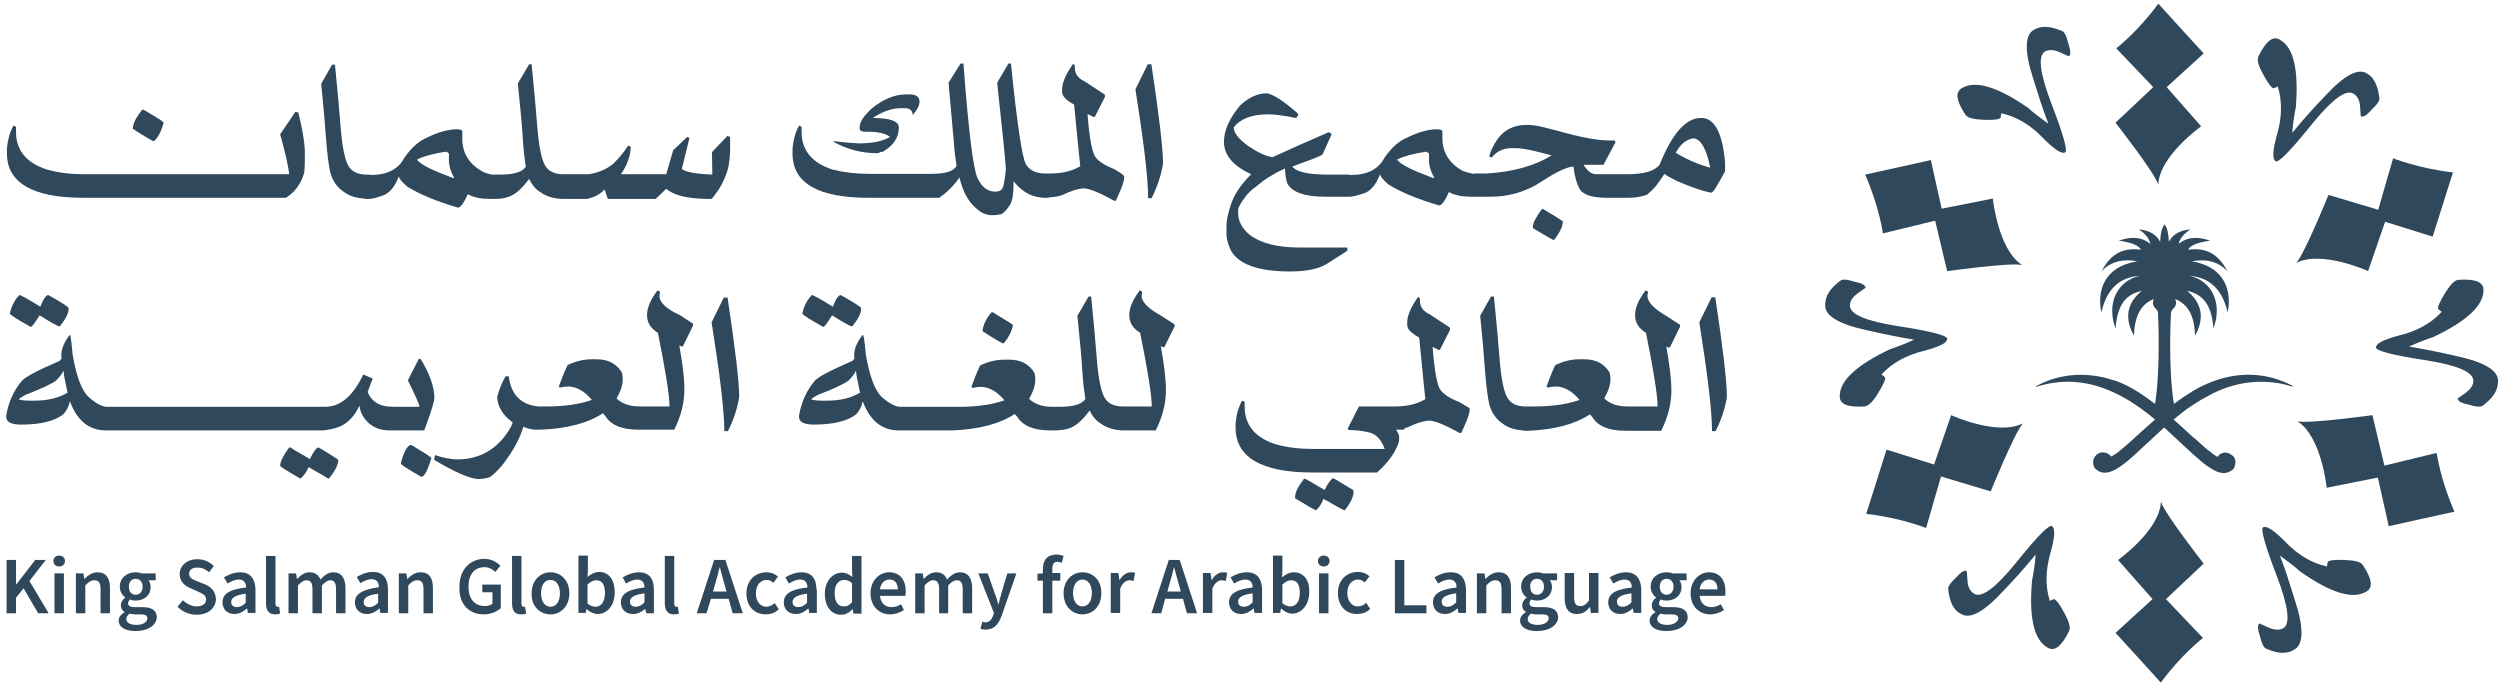 <svg width="153" height="42" viewBox="0 0 153 42" fill="none" xmlns="http://www.w3.org/2000/svg">
<g clip-path="url(#clip0_0_309)">
<path d="M2.157 34.269L1.002 35.756H0.98V34.269H0.402V37.533H0.98V36.578L1.446 36.001L2.334 37.533H2.978L1.801 35.557L2.801 34.269H2.157Z" fill="#30485B"/>
<path d="M3.911 35.09H3.334V37.533H3.911V35.09Z" fill="#30485B"/>
<path d="M3.622 34.002C3.422 34.002 3.267 34.136 3.267 34.335C3.267 34.535 3.422 34.669 3.622 34.669C3.822 34.669 3.978 34.535 3.978 34.335C3.978 34.136 3.822 34.002 3.622 34.002Z" fill="#30485B"/>
<path d="M5.976 35.024C5.643 35.024 5.399 35.201 5.177 35.423H5.155L5.11 35.09H4.644V37.533H5.221V35.823C5.421 35.623 5.554 35.512 5.776 35.512C6.043 35.512 6.154 35.668 6.154 36.067V37.533H6.731V36.001C6.731 35.379 6.487 35.024 5.976 35.024Z" fill="#30485B"/>
<path d="M8.685 37.155H8.241C7.953 37.155 7.842 37.067 7.842 36.933C7.842 36.822 7.886 36.756 7.953 36.689C8.064 36.733 8.175 36.756 8.286 36.756C8.796 36.756 9.218 36.467 9.218 35.912C9.218 35.734 9.152 35.601 9.085 35.512H9.529V35.09H8.663C8.574 35.046 8.441 35.024 8.308 35.024C7.797 35.024 7.331 35.334 7.331 35.912C7.331 36.2 7.486 36.445 7.664 36.556V36.578C7.531 36.667 7.397 36.844 7.397 37.044C7.397 37.244 7.486 37.377 7.62 37.444V37.466C7.397 37.6 7.264 37.777 7.264 37.977C7.264 38.399 7.708 38.621 8.286 38.621C9.085 38.621 9.596 38.244 9.596 37.755C9.574 37.333 9.263 37.155 8.685 37.155ZM8.308 35.423C8.552 35.423 8.73 35.601 8.73 35.912C8.73 36.223 8.53 36.4 8.308 36.4C8.064 36.4 7.886 36.223 7.886 35.912C7.886 35.601 8.064 35.423 8.308 35.423ZM8.352 38.244C7.975 38.244 7.731 38.11 7.731 37.888C7.731 37.777 7.797 37.666 7.93 37.555C8.019 37.577 8.13 37.6 8.264 37.6H8.597C8.885 37.6 9.019 37.666 9.019 37.844C9.019 38.066 8.752 38.244 8.352 38.244Z" fill="#30485B"/>
<path d="M12.527 35.756L12.083 35.579C11.817 35.468 11.572 35.379 11.572 35.112C11.572 34.868 11.772 34.735 12.083 34.735C12.372 34.735 12.594 34.846 12.794 35.024L13.083 34.646C12.838 34.38 12.461 34.224 12.083 34.224C11.439 34.224 10.995 34.624 10.995 35.135C10.995 35.601 11.328 35.867 11.661 36.001L12.105 36.2C12.394 36.334 12.616 36.423 12.616 36.689C12.616 36.933 12.416 37.111 12.039 37.111C11.728 37.111 11.417 36.956 11.195 36.733L10.862 37.133C11.173 37.444 11.595 37.622 12.039 37.622C12.772 37.622 13.216 37.178 13.216 36.645C13.171 36.156 12.905 35.912 12.527 35.756Z" fill="#30485B"/>
<path d="M14.704 35.024C14.304 35.024 13.971 35.179 13.704 35.334L13.926 35.712C14.148 35.579 14.37 35.468 14.615 35.468C14.948 35.468 15.059 35.69 15.059 35.956C14.06 36.067 13.616 36.334 13.616 36.867C13.616 37.289 13.904 37.577 14.348 37.577C14.637 37.577 14.881 37.444 15.103 37.244H15.126L15.17 37.511H15.636V36.067C15.614 35.401 15.303 35.024 14.704 35.024ZM15.037 36.889C14.859 37.067 14.704 37.155 14.504 37.155C14.304 37.155 14.148 37.067 14.148 36.844C14.148 36.6 14.37 36.423 15.037 36.334V36.889Z" fill="#30485B"/>
<path d="M16.991 37.133C16.924 37.133 16.858 37.089 16.858 36.933V34.024H16.28V36.911C16.28 37.333 16.436 37.6 16.835 37.6C16.969 37.6 17.08 37.577 17.146 37.555L17.08 37.133C17.035 37.133 17.013 37.133 16.991 37.133Z" fill="#30485B"/>
<path d="M20.566 36.067V37.533H21.144V36.001C21.144 35.379 20.899 35.024 20.389 35.024C20.078 35.024 19.834 35.223 19.611 35.468C19.5 35.201 19.3 35.024 18.945 35.024C18.634 35.024 18.412 35.201 18.19 35.423H18.168L18.124 35.09H17.657V37.533H18.235V35.823C18.434 35.623 18.59 35.512 18.745 35.512C19.012 35.512 19.123 35.668 19.123 36.067V37.533H19.7V35.823C19.9 35.623 20.056 35.512 20.211 35.512C20.455 35.512 20.566 35.668 20.566 36.067Z" fill="#30485B"/>
<path d="M21.721 36.867C21.721 37.289 22.01 37.578 22.454 37.578C22.742 37.578 22.987 37.444 23.209 37.244H23.231L23.276 37.511H23.742V36.067C23.742 35.379 23.431 35.002 22.831 35.002C22.432 35.002 22.099 35.157 21.832 35.312L22.054 35.69C22.276 35.557 22.498 35.446 22.742 35.446C23.076 35.446 23.187 35.668 23.187 35.934C22.143 36.09 21.721 36.356 21.721 36.867ZM23.142 36.334V36.889C22.965 37.067 22.809 37.156 22.609 37.156C22.409 37.156 22.254 37.067 22.254 36.845C22.276 36.578 22.498 36.423 23.142 36.334Z" fill="#30485B"/>
<path d="M25.741 35.024C25.407 35.024 25.163 35.201 24.941 35.423H24.919L24.874 35.09H24.408V37.533H24.985V35.823C25.185 35.623 25.319 35.512 25.541 35.512C25.807 35.512 25.918 35.668 25.918 36.067V37.533H26.495V36.001C26.495 35.379 26.273 35.024 25.741 35.024Z" fill="#30485B"/>
<path d="M29.605 37.6C30.049 37.6 30.426 37.422 30.648 37.222V35.779H29.516V36.245H30.137V36.956C30.026 37.044 29.849 37.089 29.671 37.089C29.027 37.089 28.672 36.645 28.672 35.89C28.672 35.135 29.049 34.713 29.649 34.713C29.96 34.713 30.137 34.846 30.315 35.002L30.626 34.624C30.426 34.424 30.093 34.202 29.649 34.202C28.783 34.202 28.117 34.846 28.117 35.912C28.072 37 28.738 37.6 29.605 37.6Z" fill="#30485B"/>
<path d="M31.892 37.6C32.025 37.6 32.114 37.577 32.203 37.555L32.136 37.133H32.047C31.981 37.133 31.914 37.089 31.914 36.933V34.024H31.337V36.911C31.337 37.333 31.47 37.6 31.892 37.6Z" fill="#30485B"/>
<path d="M33.691 37.6C34.29 37.6 34.845 37.133 34.845 36.312C34.845 35.49 34.29 35.024 33.691 35.024C33.091 35.024 32.536 35.49 32.536 36.312C32.514 37.133 33.069 37.6 33.691 37.6ZM33.691 35.49C34.046 35.49 34.268 35.823 34.268 36.312C34.268 36.8 34.046 37.133 33.691 37.133C33.335 37.133 33.113 36.8 33.113 36.312C33.113 35.823 33.313 35.49 33.691 35.49Z" fill="#30485B"/>
<path d="M35.889 37.267C36.111 37.467 36.355 37.578 36.578 37.578C37.133 37.578 37.621 37.089 37.621 36.245C37.621 35.49 37.266 35.002 36.666 35.002C36.422 35.002 36.156 35.135 35.956 35.312L35.978 34.913V34.002H35.401V37.511H35.845L35.889 37.267ZM35.956 35.779C36.133 35.601 36.311 35.512 36.489 35.512C36.866 35.512 37.022 35.801 37.022 36.29C37.022 36.845 36.777 37.133 36.444 37.133C36.311 37.133 36.133 37.089 35.956 36.934V35.779Z" fill="#30485B"/>
<path d="M39.487 37.267L39.553 37.533H40.02V36.09C40.02 35.401 39.709 35.024 39.109 35.024C38.732 35.024 38.376 35.179 38.11 35.334L38.31 35.712C38.532 35.579 38.754 35.468 38.998 35.468C39.331 35.468 39.442 35.69 39.442 35.956C38.443 36.067 37.999 36.334 37.999 36.867C37.999 37.289 38.288 37.577 38.732 37.577C38.998 37.6 39.265 37.444 39.487 37.267ZM38.554 36.822C38.554 36.578 38.776 36.4 39.442 36.312V36.867C39.265 37.044 39.109 37.133 38.909 37.133C38.709 37.133 38.554 37.044 38.554 36.822Z" fill="#30485B"/>
<path d="M41.397 37.133C41.33 37.133 41.263 37.089 41.263 36.933V34.024H40.686V36.911C40.686 37.333 40.841 37.6 41.241 37.6C41.374 37.6 41.485 37.577 41.552 37.555L41.485 37.133C41.441 37.133 41.419 37.133 41.397 37.133Z" fill="#30485B"/>
<path d="M43.506 36.645H44.594L44.839 37.533H45.46L44.394 34.269H43.706L42.64 37.533H43.24L43.506 36.645ZM43.75 35.801C43.861 35.446 43.95 35.09 44.039 34.735H44.061C44.15 35.09 44.261 35.468 44.35 35.801L44.461 36.201H43.639L43.75 35.801Z" fill="#30485B"/>
<path d="M47.415 36.911C47.281 37.022 47.104 37.133 46.904 37.133C46.526 37.133 46.26 36.8 46.26 36.312C46.26 35.823 46.526 35.49 46.926 35.49C47.081 35.49 47.193 35.556 47.326 35.668L47.614 35.29C47.437 35.135 47.215 35.024 46.904 35.024C46.26 35.024 45.682 35.49 45.682 36.312C45.682 37.133 46.193 37.6 46.859 37.6C47.148 37.6 47.437 37.511 47.659 37.289L47.415 36.911Z" fill="#30485B"/>
<path d="M49.968 36.09C49.968 35.401 49.657 35.024 49.058 35.024C48.658 35.024 48.325 35.179 48.059 35.334L48.281 35.712C48.503 35.579 48.725 35.468 48.969 35.468C49.302 35.468 49.413 35.69 49.413 35.956C48.414 36.067 47.97 36.334 47.97 36.867C47.97 37.289 48.258 37.577 48.703 37.577C48.991 37.577 49.236 37.444 49.458 37.244H49.48L49.524 37.511H49.991V36.09H49.968ZM49.391 36.889C49.213 37.067 49.058 37.155 48.858 37.155C48.658 37.155 48.503 37.067 48.503 36.844C48.503 36.6 48.725 36.423 49.391 36.334V36.889Z" fill="#30485B"/>
<path d="M52.722 37.533V34.024H52.145V34.913L52.167 35.312C51.967 35.157 51.812 35.046 51.523 35.046C50.99 35.046 50.479 35.534 50.479 36.334C50.479 37.133 50.879 37.622 51.478 37.622C51.745 37.622 51.989 37.489 52.167 37.289H52.189L52.233 37.555H52.722V37.533ZM52.145 36.845C51.989 37.044 51.834 37.111 51.634 37.111C51.279 37.111 51.079 36.822 51.079 36.289C51.079 35.756 51.345 35.49 51.656 35.49C51.812 35.49 51.989 35.534 52.145 35.69V36.845Z" fill="#30485B"/>
<path d="M55.143 36.978C54.965 37.089 54.787 37.155 54.565 37.155C54.166 37.155 53.899 36.911 53.855 36.467H55.409C55.431 36.4 55.431 36.289 55.431 36.178C55.431 35.49 55.076 35.024 54.41 35.024C53.832 35.024 53.277 35.512 53.277 36.312C53.277 37.111 53.81 37.6 54.476 37.6C54.787 37.6 55.076 37.489 55.32 37.333L55.143 36.978ZM54.432 35.468C54.765 35.468 54.943 35.69 54.943 36.067H53.855C53.899 35.69 54.143 35.468 54.432 35.468Z" fill="#30485B"/>
<path d="M57.452 37.533H58.029V35.823C58.229 35.623 58.385 35.512 58.54 35.512C58.807 35.512 58.918 35.668 58.918 36.067V37.533H59.495V36.001C59.495 35.379 59.251 35.024 58.74 35.024C58.429 35.024 58.185 35.223 57.963 35.468C57.852 35.201 57.652 35.024 57.297 35.024C56.986 35.024 56.742 35.201 56.542 35.423H56.519L56.475 35.09H56.009V37.533H56.586V35.823C56.786 35.623 56.941 35.512 57.097 35.512C57.363 35.512 57.474 35.668 57.474 36.067V37.533H57.452Z" fill="#30485B"/>
<path d="M60.783 37.666C60.694 37.91 60.561 38.088 60.295 38.088C60.228 38.088 60.161 38.066 60.117 38.044L60.006 38.488C60.095 38.51 60.184 38.532 60.317 38.532C60.85 38.532 61.116 38.199 61.316 37.644L62.204 35.09H61.649L61.294 36.289C61.227 36.511 61.161 36.756 61.116 36.978H61.094C61.027 36.733 60.961 36.511 60.872 36.289L60.45 35.09H59.873L60.828 37.511L60.783 37.666Z" fill="#30485B"/>
<path d="M63.826 34.824V35.09L63.492 35.112V35.535H63.826V37.533H64.403V35.535H64.891V35.068H64.403V34.802C64.403 34.513 64.514 34.38 64.714 34.38C64.803 34.38 64.891 34.402 64.98 34.446L65.091 34.024C64.98 33.98 64.825 33.935 64.647 33.935C64.048 33.958 63.826 34.313 63.826 34.824Z" fill="#30485B"/>
<path d="M66.246 35.024C65.647 35.024 65.091 35.49 65.091 36.312C65.091 37.133 65.647 37.6 66.246 37.6C66.846 37.6 67.401 37.133 67.401 36.312C67.423 35.49 66.868 35.024 66.246 35.024ZM66.246 37.111C65.891 37.111 65.669 36.778 65.669 36.289C65.669 35.801 65.891 35.468 66.246 35.468C66.601 35.468 66.823 35.801 66.823 36.289C66.823 36.778 66.601 37.111 66.246 37.111Z" fill="#30485B"/>
<path d="M68.511 35.512L68.445 35.068H67.978V37.511H68.556V36.023C68.711 35.645 68.933 35.512 69.133 35.512C69.244 35.512 69.288 35.534 69.377 35.556L69.466 35.068C69.4 35.024 69.311 35.024 69.2 35.024C68.955 35.024 68.689 35.201 68.511 35.512Z" fill="#30485B"/>
<path d="M71.531 34.269L70.466 37.533H71.065L71.309 36.645H72.397L72.642 37.533H73.263L72.198 34.269H71.531ZM71.443 36.201L71.554 35.801C71.665 35.446 71.754 35.09 71.842 34.735H71.865C71.953 35.09 72.064 35.468 72.153 35.801L72.264 36.201H71.443Z" fill="#30485B"/>
<path d="M74.152 35.512L74.085 35.068H73.619V37.511H74.196V36.023C74.352 35.645 74.574 35.512 74.774 35.512C74.885 35.512 74.929 35.534 75.018 35.556L75.107 35.068C75.04 35.024 74.951 35.024 74.84 35.024C74.574 35.024 74.329 35.201 74.152 35.512Z" fill="#30485B"/>
<path d="M76.306 35.024C75.906 35.024 75.573 35.179 75.306 35.334L75.529 35.712C75.751 35.579 75.973 35.468 76.217 35.468C76.55 35.468 76.661 35.69 76.661 35.956C75.662 36.067 75.218 36.334 75.218 36.867C75.218 37.289 75.506 37.577 75.951 37.577C76.239 37.577 76.484 37.444 76.706 37.244H76.728L76.772 37.511H77.239V36.067C77.216 35.401 76.928 35.024 76.306 35.024ZM76.661 36.867C76.484 37.044 76.328 37.133 76.128 37.133C75.928 37.133 75.773 37.044 75.773 36.822C75.773 36.578 75.995 36.4 76.661 36.312V36.867Z" fill="#30485B"/>
<path d="M79.171 35.024C78.926 35.024 78.66 35.157 78.46 35.335L78.482 34.935V34.002H77.905V37.511H78.349L78.393 37.245H78.415C78.615 37.444 78.86 37.555 79.082 37.555C79.615 37.555 80.126 37.067 80.126 36.223C80.148 35.512 79.792 35.024 79.171 35.024ZM78.971 37.111C78.838 37.111 78.66 37.067 78.482 36.911V35.779C78.66 35.601 78.838 35.512 79.015 35.512C79.393 35.512 79.548 35.801 79.548 36.29C79.548 36.823 79.304 37.111 78.971 37.111Z" fill="#30485B"/>
<path d="M81.014 34.002C80.814 34.002 80.659 34.136 80.659 34.335C80.659 34.535 80.814 34.669 81.014 34.669C81.214 34.669 81.369 34.535 81.369 34.335C81.369 34.136 81.214 34.002 81.014 34.002Z" fill="#30485B"/>
<path d="M81.302 35.09H80.725V37.533H81.302V35.09Z" fill="#30485B"/>
<path d="M83.101 37.111C82.724 37.111 82.457 36.778 82.457 36.289C82.457 35.801 82.724 35.468 83.123 35.468C83.279 35.468 83.39 35.534 83.523 35.645L83.812 35.268C83.634 35.112 83.412 35.002 83.101 35.002C82.457 35.002 81.88 35.468 81.88 36.289C81.88 37.111 82.391 37.578 83.057 37.578C83.346 37.578 83.634 37.489 83.856 37.267L83.612 36.889C83.479 37.022 83.301 37.111 83.101 37.111Z" fill="#30485B"/>
<path d="M85.944 34.269H85.366V37.533H87.298V37.044H85.944V34.269Z" fill="#30485B"/>
<path d="M88.786 35.024C88.386 35.024 88.053 35.179 87.787 35.334L88.009 35.712C88.231 35.579 88.453 35.468 88.697 35.468C89.031 35.468 89.142 35.69 89.142 35.956C88.142 36.067 87.698 36.334 87.698 36.867C87.698 37.289 87.987 37.577 88.431 37.577C88.72 37.577 88.964 37.444 89.186 37.244H89.208L89.253 37.511H89.719V36.067C89.697 35.401 89.408 35.024 88.786 35.024ZM89.119 36.867C88.942 37.044 88.786 37.133 88.586 37.133C88.386 37.133 88.231 37.044 88.231 36.822C88.231 36.578 88.453 36.4 89.119 36.312V36.867Z" fill="#30485B"/>
<path d="M91.718 35.024C91.385 35.024 91.14 35.201 90.918 35.423H90.896L90.852 35.09H90.385V37.533H90.963V35.823C91.162 35.623 91.296 35.512 91.518 35.512C91.784 35.512 91.895 35.668 91.895 36.067V37.533H92.473V36.001C92.473 35.379 92.251 35.024 91.718 35.024Z" fill="#30485B"/>
<path d="M94.449 37.155H94.005C93.716 37.155 93.605 37.067 93.605 36.933C93.605 36.822 93.65 36.756 93.716 36.689C93.827 36.733 93.938 36.756 94.049 36.756C94.56 36.756 94.982 36.467 94.982 35.912C94.982 35.734 94.915 35.601 94.849 35.512H95.293V35.09H94.427C94.316 35.046 94.205 35.024 94.072 35.024C93.561 35.024 93.094 35.334 93.094 35.912C93.094 36.2 93.25 36.445 93.427 36.556V36.578C93.294 36.667 93.161 36.844 93.161 37.044C93.161 37.244 93.25 37.377 93.383 37.444V37.466C93.161 37.6 93.028 37.777 93.028 37.977C93.028 38.399 93.472 38.621 94.049 38.621C94.849 38.621 95.359 38.244 95.359 37.755C95.337 37.333 95.026 37.155 94.449 37.155ZM94.072 35.423C94.316 35.423 94.493 35.601 94.493 35.912C94.493 36.223 94.294 36.4 94.072 36.4C93.827 36.4 93.65 36.223 93.65 35.912C93.627 35.601 93.827 35.423 94.072 35.423ZM94.116 38.244C93.738 38.244 93.494 38.11 93.494 37.888C93.494 37.777 93.561 37.666 93.694 37.555C93.783 37.577 93.894 37.6 94.027 37.6H94.36C94.649 37.6 94.782 37.666 94.782 37.844C94.782 38.044 94.516 38.244 94.116 38.244Z" fill="#30485B"/>
<path d="M97.247 36.756C97.069 37 96.914 37.089 96.714 37.089C96.448 37.089 96.337 36.933 96.337 36.534V35.068H95.759V36.6C95.759 37.222 95.981 37.577 96.514 37.577C96.847 37.577 97.092 37.422 97.291 37.156H97.314L97.358 37.511H97.825V35.068H97.247V36.756Z" fill="#30485B"/>
<path d="M99.512 35.024C99.112 35.024 98.779 35.179 98.513 35.334L98.735 35.712C98.957 35.579 99.179 35.468 99.423 35.468C99.757 35.468 99.868 35.69 99.868 35.956C98.868 36.067 98.424 36.334 98.424 36.867C98.424 37.289 98.713 37.577 99.157 37.577C99.446 37.577 99.69 37.444 99.912 37.244H99.934L99.979 37.511H100.445V36.067C100.423 35.401 100.112 35.024 99.512 35.024ZM99.845 36.867C99.668 37.044 99.512 37.133 99.312 37.133C99.113 37.133 98.957 37.044 98.957 36.822C98.957 36.578 99.179 36.4 99.845 36.312V36.867Z" fill="#30485B"/>
<path d="M102.377 37.155H101.933C101.644 37.155 101.533 37.067 101.533 36.933C101.533 36.822 101.577 36.756 101.644 36.689C101.755 36.733 101.866 36.756 101.977 36.756C102.488 36.756 102.91 36.467 102.91 35.912C102.91 35.734 102.843 35.601 102.777 35.512H103.221V35.09H102.355C102.266 35.046 102.133 35.024 101.999 35.024C101.489 35.024 101.022 35.334 101.022 35.912C101.022 36.2 101.178 36.445 101.355 36.556V36.578C101.222 36.667 101.089 36.844 101.089 37.044C101.089 37.244 101.178 37.377 101.311 37.444V37.466C101.089 37.6 100.956 37.777 100.956 37.977C100.956 38.399 101.4 38.621 101.977 38.621C102.777 38.621 103.287 38.244 103.287 37.755C103.265 37.333 102.954 37.155 102.377 37.155ZM101.999 35.423C102.244 35.423 102.421 35.601 102.421 35.912C102.421 36.223 102.221 36.4 101.999 36.4C101.755 36.4 101.577 36.223 101.577 35.912C101.577 35.601 101.755 35.423 101.999 35.423ZM102.044 38.244C101.666 38.244 101.422 38.11 101.422 37.888C101.422 37.777 101.489 37.666 101.622 37.555C101.711 37.577 101.822 37.6 101.955 37.6H102.288C102.577 37.6 102.71 37.666 102.71 37.844C102.71 38.044 102.443 38.244 102.044 38.244Z" fill="#30485B"/>
<path d="M104.598 35.024C104.02 35.024 103.465 35.512 103.465 36.312C103.465 37.111 103.998 37.6 104.664 37.6C104.975 37.6 105.264 37.489 105.508 37.333L105.308 36.978C105.131 37.089 104.953 37.155 104.731 37.155C104.331 37.155 104.065 36.911 104.02 36.467H105.575C105.597 36.4 105.597 36.289 105.597 36.178C105.597 35.49 105.242 35.024 104.598 35.024ZM104.02 36.067C104.065 35.668 104.331 35.468 104.598 35.468C104.931 35.468 105.108 35.69 105.108 36.067H104.02Z" fill="#30485B"/>
<path d="M5.11 12.106H17.502C18.035 11.773 18.412 11.262 18.612 10.596C18.657 10.263 18.657 9.908 18.657 9.574V9.153C18.612 8.509 18.479 7.754 18.257 6.887L18.079 6.843L17.146 8.22C17.457 9.33 17.635 10.13 17.702 10.663H5.11C4.311 10.663 3.578 10.574 2.867 10.374C1.624 9.974 0.98 9.197 0.98 8.087V7.754L0.824 7.687C0.602 8.087 0.469 8.553 0.425 9.108V9.352C0.402 11.173 1.979 12.106 5.11 12.106Z" fill="#30485B"/>
<path d="M10.018 7.509C9.973 7.42 9.574 7.176 8.774 6.71C8.752 6.71 8.708 6.71 8.685 6.732C8.33 7.198 8.13 7.554 8.13 7.865V7.887C8.93 8.398 9.352 8.642 9.418 8.642C9.685 8.42 9.862 8.042 10.018 7.509Z" fill="#30485B"/>
<path d="M44.417 10.729C44.572 10.374 44.661 9.886 44.683 9.219V8.398L44.528 8.309L43.573 9.308L43.595 10.685C42.507 10.641 41.885 10.507 41.73 10.33L42.196 8.442L42.063 8.375L41.197 9.197L40.775 10.663H37.999C38.199 10.374 38.354 10.085 38.443 9.797C38.554 9.53 38.598 9.242 38.598 8.975L38.443 8.908C38.199 9.308 37.888 9.663 37.555 9.997C37.199 10.307 36.711 10.552 36.045 10.663H34.468C33.913 10.663 33.535 10.463 33.335 10.085C33.136 9.708 32.98 8.953 32.891 7.865C32.802 6.754 32.691 5.444 32.536 3.934H32.38L31.692 5.111C31.848 6.599 31.959 7.776 32.003 8.62C32.047 9.264 32.114 9.797 32.181 10.197C31.981 10.53 31.448 10.685 30.604 10.685H30.093C29.893 10.641 29.716 10.596 29.538 10.507C28.716 10.041 28.294 9.375 28.294 8.509V8.02C28.294 7.976 28.206 7.931 28.006 7.909C27.428 7.909 26.806 8.087 26.14 8.42C25.652 8.62 25.185 9.019 24.741 9.663C24.386 10.352 23.698 10.707 22.72 10.707H22.654C22.632 10.707 22.632 10.685 22.632 10.685H22.432C21.877 10.685 21.499 10.485 21.299 10.108C21.099 9.73 20.944 8.975 20.855 7.887C20.766 6.777 20.655 5.466 20.5 3.956H20.322L19.656 5.133C19.811 6.621 19.9 7.798 19.967 8.642C20.033 9.508 20.122 10.13 20.211 10.552C20.366 11.107 20.655 11.485 21.055 11.751C21.388 11.995 21.81 12.129 22.299 12.151L22.321 12.173H22.609C22.765 12.173 23.031 12.106 23.409 11.973C23.831 11.84 24.164 11.44 24.408 10.796C24.43 10.929 24.586 11.129 24.919 11.418C25.63 11.862 26.651 12.306 28.028 12.706C28.183 12.706 28.383 12.439 28.628 11.884C28.983 12.084 29.427 12.173 29.96 12.173H30.315C30.648 12.173 30.915 12.129 31.137 12.04C31.537 11.906 31.936 11.551 32.38 10.951C32.558 11.307 32.78 11.595 33.091 11.773C33.424 12.017 33.868 12.151 34.379 12.173H35.934C36.4 12.062 36.777 11.862 36.999 11.595L37.199 12.173H40.131L40.775 11.551C41.219 11.951 42.041 12.151 43.24 12.173H43.551C43.972 11.684 44.239 11.218 44.417 10.729ZM27.761 10.907C26.496 10.441 25.763 10.085 25.541 9.797V9.752C25.963 9.552 26.54 9.397 27.273 9.286C27.339 9.286 27.406 9.33 27.473 9.397V9.797C27.473 10.152 27.584 10.507 27.784 10.863V10.907H27.761Z" fill="#30485B"/>
<path d="M53.943 9.286L53.988 9.308C54.676 8.931 55.009 8.42 55.009 7.798C55.009 7.42 54.476 7.221 53.41 7.221C54.01 6.821 54.587 6.621 55.143 6.621H55.343C55.676 6.621 55.853 6.754 55.853 7.021H55.875C56.142 6.71 56.275 6.443 56.275 6.221C56.275 5.933 56.075 5.777 55.676 5.777H55.431C54.765 5.777 54.054 6.066 53.344 6.643C52.855 7.11 52.611 7.465 52.611 7.776V7.865C52.611 7.998 52.722 8.064 52.966 8.064H53.188C53.766 8.064 54.188 8.175 54.476 8.375C54.032 8.642 53.388 8.775 52.544 8.775C52.1 8.753 51.59 8.708 51.056 8.642L51.012 8.664V8.686C51.878 9.153 52.744 9.375 53.677 9.375C53.766 9.375 53.832 9.33 53.943 9.286Z" fill="#30485B"/>
<path d="M53.188 12.106H57.474C57.963 11.773 58.385 11.351 58.718 10.863C58.94 11.773 59.295 12.417 59.828 12.817C60.072 13.039 60.383 13.172 60.739 13.172C60.916 13.172 61.094 13.15 61.294 13.105C61.472 12.994 61.649 12.794 61.805 12.55C61.96 12.306 62.027 11.884 62.027 11.284V11.085C62.493 11.684 63.048 12.017 63.67 12.084C63.781 12.106 63.892 12.106 64.025 12.106H64.159L64.181 12.084C64.447 12.062 64.692 12.04 64.98 11.951C65.535 11.684 65.957 11.551 66.268 11.529H66.313C66.646 11.529 67.268 11.773 68.178 12.284H68.289C68.556 11.706 68.733 11.284 68.778 11.04C68.8 10.996 68.8 10.929 68.8 10.863C68.8 10.818 68.8 10.774 68.778 10.752C68.667 10.64 68.467 10.507 68.2 10.352C67.623 10.13 67.245 9.885 67.046 9.619C66.846 9.352 66.668 8.486 66.557 6.976L66.912 7.154H67.001L67.623 5.933V5.799L66.379 4.978C65.98 4.8 65.78 4.511 65.78 4.156V4.001L65.669 3.912L65.58 4.045C65.202 4.6 65.002 5.089 65.002 5.466V5.622C65.002 5.888 65.247 6.132 65.735 6.399C65.957 8.708 66.091 9.974 66.113 10.174C65.58 10.485 64.958 10.618 64.27 10.618H64.003C63.914 10.618 63.803 10.618 63.648 10.596C63.248 10.529 62.959 10.352 62.782 10.041C62.56 9.663 62.249 7.62 61.871 3.89H61.716L61.027 5.066C61.361 8.109 61.538 9.885 61.56 10.374C61.516 10.84 61.449 11.173 61.405 11.396C61.338 11.618 61.183 11.729 60.916 11.729C60.45 11.729 60.095 11.462 59.828 10.907C59.562 10.352 59.273 8.02 58.962 3.89H58.785L58.052 5.066L58.363 8.575C58.407 9.219 58.474 9.752 58.54 10.152C58.363 10.485 57.852 10.64 56.986 10.64H53.188C52.389 10.64 51.656 10.552 50.945 10.374C49.702 9.974 49.058 9.197 49.058 8.087V7.754L48.902 7.687C48.68 8.087 48.547 8.553 48.503 9.108V9.352C48.48 11.196 50.035 12.106 53.188 12.106Z" fill="#30485B"/>
<path d="M70.488 12.106C70.843 11.396 71.065 10.707 71.176 10.019C71.176 9.064 70.932 7.043 70.465 3.934H70.243L69.488 5.466C69.999 8.686 70.266 10.907 70.266 12.129H70.488V12.106Z" fill="#30485B"/>
<path d="M94.316 11.129C95.226 10.529 95.87 10.219 96.292 10.196C96.381 10.863 96.514 11.284 96.647 11.507C96.825 11.906 97.403 12.106 98.358 12.106H99.645C100.067 12.106 100.445 12.039 100.778 11.928C100.978 11.773 101.156 11.595 101.333 11.395C101.489 11.196 101.666 10.951 101.866 10.64C101.955 10.729 102.244 10.885 102.688 11.107C103.643 11.507 104.331 11.729 104.731 11.795C104.842 11.795 105.108 11.351 105.575 10.485V9.952C105.419 8.131 104.931 7.221 104.131 7.221H104.087C103.176 7.221 102.333 8.175 101.577 10.063C101.289 10.463 100.623 10.663 99.579 10.663H97.691C97.403 10.663 97.136 10.463 96.914 10.085H98.135L98.868 8.708L98.824 8.597H98.491C97.758 8.597 96.714 8.398 95.382 8.02C95.226 7.976 94.938 7.909 94.516 7.798C94.094 7.687 93.738 7.642 93.45 7.642H93.427C92.672 7.642 92.073 7.931 91.651 8.509C91.407 8.864 91.229 9.219 91.14 9.574L91.296 9.641C91.584 9.264 92.006 9.064 92.539 9.064H92.717C93.028 9.064 93.45 9.13 94.005 9.264C94.56 9.397 94.871 9.486 94.96 9.508C93.96 10.13 92.672 10.507 91.029 10.618H90.207L90.185 10.64H90.163C89.941 10.596 89.719 10.529 89.519 10.463C88.697 9.996 88.275 9.33 88.275 8.464V8.02C88.275 7.976 88.187 7.931 87.987 7.909C87.409 7.909 86.788 8.087 86.121 8.42C85.633 8.62 85.166 9.019 84.722 9.663C84.367 10.352 83.679 10.707 82.701 10.707H82.591L82.568 10.685H81.28C80.17 10.685 79.459 10.552 79.148 10.263L79.082 10.196L79.548 10.019C80.436 9.708 80.903 9.508 80.947 9.441L81.502 8.198L81.325 8.087C80.081 8.62 78.948 9.13 77.883 9.619C77.505 9.574 77.016 9.352 76.417 8.953C75.795 8.509 75.506 8.131 75.506 7.798C75.906 7.265 76.617 6.998 77.616 6.998C78.016 6.998 78.571 7.065 79.304 7.221H79.326L79.459 7.021L79.393 6.91C78.571 6.199 77.971 5.799 77.549 5.71C76.972 5.71 76.417 5.955 75.884 6.465C75.24 7.243 74.907 7.976 74.907 8.686C74.907 9.486 75.462 10.152 76.572 10.663C75.951 11.284 75.551 11.884 75.351 12.461C75.151 13.039 75.062 13.505 75.062 13.794V14.416C75.085 14.704 75.173 15.015 75.351 15.37C75.84 16.192 77.039 16.614 78.948 16.614C79.948 16.614 80.681 16.459 81.169 16.17L82.457 15.348V15.148H79.526C78.171 15.148 77.15 14.882 76.484 14.371C76.017 13.994 75.773 13.55 75.773 12.994C75.773 12.905 75.773 12.794 75.795 12.706C76.128 12.084 76.484 11.662 76.883 11.418C77.35 10.996 77.927 10.64 78.638 10.307C78.66 10.774 78.727 11.085 78.793 11.24C79.082 11.773 79.859 12.039 81.103 12.039H82.613C82.768 12.039 83.035 11.973 83.457 11.84C83.879 11.706 84.212 11.307 84.456 10.663C84.478 10.796 84.633 10.996 84.967 11.284C85.677 11.729 86.699 12.173 88.076 12.572C88.231 12.572 88.431 12.306 88.675 11.751C89.031 11.951 89.475 12.039 90.008 12.039H91.096C92.317 12.062 93.405 11.729 94.316 11.129ZM103.643 8.464C104.087 8.509 104.442 9.108 104.664 10.263C103.865 10.041 103.176 9.73 102.555 9.352C102.843 8.819 103.199 8.531 103.643 8.464ZM87.743 10.907C86.477 10.441 85.744 10.085 85.522 9.797V9.752C85.944 9.552 86.521 9.397 87.254 9.286C87.321 9.286 87.387 9.33 87.454 9.397V9.797C87.454 10.152 87.565 10.507 87.765 10.863V10.907H87.743Z" fill="#30485B"/>
<path d="M94.316 12.861C93.983 13.328 93.805 13.661 93.805 13.905C93.827 13.949 93.827 13.972 93.827 13.972C94.604 14.438 95.026 14.682 95.071 14.682H95.115C95.471 14.216 95.648 13.838 95.648 13.572C95.648 13.557 95.641 13.542 95.626 13.527C95.471 13.416 95.071 13.172 94.405 12.772C94.382 12.794 94.36 12.817 94.316 12.861Z" fill="#30485B"/>
<path d="M2.468 18.768C1.713 18.302 1.268 18.058 1.18 18.058C0.891 18.369 0.691 18.746 0.602 19.19C0.669 19.301 1.091 19.568 1.89 20.012C1.957 19.99 2.134 19.768 2.423 19.301C3.134 19.745 3.534 19.967 3.622 19.967H3.667C4.022 19.523 4.2 19.168 4.2 18.901V18.857C4.2 18.79 3.8 18.524 2.956 18.058C2.823 18.058 2.645 18.302 2.468 18.768Z" fill="#30485B"/>
<path d="M19.5 27.384C19.367 27.384 19.189 27.629 18.967 28.095C18.19 27.651 17.79 27.407 17.79 27.384C17.746 27.384 17.724 27.384 17.679 27.407C17.324 27.895 17.146 28.273 17.146 28.495V28.517C17.191 28.584 17.613 28.85 18.39 29.294C18.612 29.095 18.767 28.872 18.878 28.606V28.584C19.656 29.028 20.078 29.272 20.078 29.294L20.144 29.272C20.522 28.806 20.7 28.428 20.7 28.162V28.14C20.722 28.14 20.322 27.873 19.5 27.384Z" fill="#30485B"/>
<path d="M26.584 24.364C26.584 23.676 26.296 22.877 25.741 21.966H25.629L24.963 23.276C25.43 24.231 25.674 24.764 25.674 24.897H24.097C23.609 24.897 23.253 24.808 23.009 24.631C22.765 24.475 22.609 24.253 22.498 23.987C22.631 23.654 22.72 23.387 22.809 23.165L22.232 22.921C21.61 24.231 20.833 24.897 19.9 24.897H6.509C6.221 24.875 5.843 24.675 5.399 24.276C4.977 23.854 4.666 22.988 4.444 21.7C4.377 20.9 4.311 20.5 4.288 20.5L4.244 20.523C3.911 20.967 3.756 21.366 3.756 21.7V21.922L3.778 21.966C3.689 22.01 3.667 22.055 3.667 22.077C2.223 22.699 1.446 23.121 1.291 23.365C0.824 23.942 0.513 24.631 0.38 25.43V25.519C0.38 25.83 0.691 25.985 1.291 25.985C2.445 25.985 3.311 25.786 3.867 25.364C4.089 25.119 4.222 24.853 4.266 24.587H4.288C4.733 25.763 5.465 26.341 6.487 26.341H19.789C20.144 26.296 20.455 26.23 20.7 26.141C21.21 25.963 21.654 25.541 21.988 24.853H22.01C22.01 24.986 22.054 25.164 22.165 25.386C22.52 26.008 23.053 26.319 23.764 26.341H25.962C26.318 25.386 26.54 24.742 26.584 24.364ZM2.112 24.52H1.735C1.535 24.52 1.357 24.498 1.157 24.453V24.431C1.18 24.387 1.313 24.298 1.557 24.165C2.49 23.809 3.112 23.52 3.422 23.298C3.6 23.121 3.778 22.921 3.889 22.677C3.889 22.877 3.978 23.321 4.133 24.031C3.578 24.364 2.912 24.52 2.112 24.52Z" fill="#30485B"/>
<path d="M24.541 28.295V28.384C24.586 28.473 25.008 28.739 25.785 29.183C25.963 29.183 26.163 28.806 26.407 28.029C26.273 27.895 25.874 27.651 25.163 27.229C24.963 27.229 24.741 27.584 24.541 28.295Z" fill="#30485B"/>
<path d="M40.353 18.102L40.397 17.858L40.242 17.769C39.82 18.324 39.598 18.835 39.598 19.279C39.598 19.745 39.82 20.101 40.264 20.367C40.73 22.677 40.974 24.187 40.974 24.875H39.154C38.554 24.875 38.088 24.72 37.732 24.387C37.977 23.965 38.11 23.565 38.11 23.232V23.121C38.11 23.054 38.088 22.943 38.065 22.81C37.732 22.255 37.221 21.988 36.511 21.988H36.222C35.734 21.988 35.245 22.099 34.734 22.344C34.535 22.765 34.357 23.21 34.201 23.654L34.268 23.72C34.446 23.676 34.623 23.654 34.757 23.654C35.267 23.654 35.756 23.92 36.222 24.475C35.467 24.742 34.557 24.875 33.446 24.875H32.935C31.87 24.764 31.27 24.142 31.137 23.032H30.937C30.693 23.476 30.515 23.898 30.426 24.32C30.471 24.92 30.782 25.43 31.381 25.852L31.248 26.163C30.493 27.473 29.382 28.117 27.961 28.117C27.517 28.095 27.073 28.006 26.629 27.851L26.562 28.14C27.828 28.895 28.716 29.272 29.227 29.317C29.427 29.317 29.649 29.294 29.893 29.228C30.026 29.206 30.315 28.961 30.737 28.473C31.403 27.607 31.825 26.829 32.025 26.119L32.203 26.185C32.403 26.252 32.602 26.296 32.825 26.296H33.091C34.712 26.23 35.978 25.897 36.888 25.297C36.911 25.297 36.955 25.341 37.044 25.453C37.377 26.008 38.043 26.296 39.065 26.296H41.263C41.685 25.453 41.885 24.631 41.885 23.831C41.885 23.143 41.774 22.255 41.574 21.144L41.73 21.211L41.796 21.189L42.418 19.923V19.812L41.596 19.279C40.752 18.901 40.353 18.48 40.353 18.102Z" fill="#30485B"/>
<path d="M44.306 18.191L43.55 19.723C44.061 22.943 44.328 25.164 44.328 26.385H44.55C44.905 25.675 45.127 24.986 45.238 24.298C45.238 23.343 44.994 21.322 44.528 18.213H44.306V18.191Z" fill="#30485B"/>
<path d="M50.968 18.768C50.213 18.302 49.769 18.058 49.68 18.058C49.391 18.369 49.191 18.746 49.102 19.19C49.169 19.301 49.591 19.568 50.39 20.012C50.457 19.99 50.635 19.768 50.923 19.301C51.634 19.745 52.034 19.967 52.123 19.967H52.167C52.522 19.523 52.7 19.168 52.7 18.901V18.857C52.7 18.79 52.278 18.524 51.456 18.058C51.323 18.058 51.145 18.302 50.968 18.768Z" fill="#30485B"/>
<path d="M60.672 19.123C60.383 19.457 60.206 19.812 60.139 20.167V20.278C60.828 20.722 61.25 20.967 61.383 21.011H61.427C61.716 20.678 61.894 20.323 61.982 19.967V19.879C61.938 19.834 61.516 19.568 60.739 19.101C60.717 19.101 60.694 19.123 60.672 19.123Z" fill="#30485B"/>
<path d="M69.866 18.102L69.91 17.858L69.755 17.769C69.333 18.324 69.111 18.835 69.111 19.279C69.111 19.745 69.333 20.101 69.777 20.367C70.243 22.677 70.488 24.187 70.488 24.875H68.711C68.156 24.875 67.778 24.675 67.579 24.298C67.379 23.92 67.223 23.165 67.134 22.077C67.046 20.967 66.934 19.657 66.779 18.146H66.624L65.935 19.323C66.091 20.811 66.202 21.988 66.246 22.832C66.29 23.476 66.357 24.009 66.424 24.409C66.224 24.742 65.691 24.897 64.847 24.897H64.403C63.803 24.897 63.337 24.742 62.982 24.409C63.226 23.987 63.359 23.587 63.359 23.254V23.143C63.359 23.076 63.337 22.965 63.315 22.832C62.982 22.277 62.471 22.011 61.76 22.011H61.472C60.983 22.011 60.495 22.122 59.984 22.366C59.784 22.788 59.606 23.232 59.451 23.676L59.517 23.743C59.695 23.698 59.873 23.676 60.006 23.676C60.517 23.676 61.005 23.942 61.472 24.498C60.717 24.764 59.806 24.897 58.696 24.897H55.054C54.765 24.875 54.388 24.675 53.943 24.276C53.522 23.854 53.211 22.988 52.989 21.7C52.922 20.9 52.855 20.5 52.811 20.5L52.766 20.523C52.433 20.967 52.278 21.366 52.278 21.7V21.922L52.3 21.966C52.211 22.011 52.189 22.055 52.189 22.077C50.746 22.699 49.968 23.121 49.813 23.365C49.346 23.942 49.036 24.631 48.902 25.43V25.519C48.902 25.83 49.213 25.985 49.813 25.985C50.968 25.985 51.834 25.786 52.389 25.364C52.611 25.119 52.744 24.853 52.789 24.587H52.811C53.255 25.763 53.988 26.341 55.009 26.341H58.296C59.917 26.274 61.183 25.941 62.093 25.341C62.116 25.341 62.16 25.408 62.249 25.497C62.582 26.052 63.248 26.341 64.27 26.341H64.647C64.958 26.319 65.225 26.296 65.447 26.208C65.846 26.074 66.246 25.719 66.69 25.119C66.846 25.475 67.09 25.763 67.401 25.941C67.734 26.185 68.178 26.319 68.689 26.341H70.732C71.154 25.497 71.354 24.675 71.354 23.876C71.354 23.187 71.243 22.299 71.043 21.189L71.198 21.255L71.265 21.233L71.887 19.967V19.856L71.065 19.323C70.288 18.901 69.866 18.48 69.866 18.102ZM50.612 24.52H50.235C50.035 24.52 49.857 24.498 49.657 24.453V24.431C49.68 24.387 49.813 24.298 50.057 24.165C50.99 23.809 51.612 23.52 51.923 23.299C52.1 23.121 52.278 22.921 52.389 22.677C52.389 22.877 52.478 23.321 52.633 24.031C52.078 24.364 51.412 24.52 50.612 24.52Z" fill="#30485B"/>
<path d="M81.525 29.294C81.347 29.472 81.191 29.716 81.08 29.96C81.08 29.975 81.073 29.983 81.058 29.983C80.281 29.516 79.881 29.294 79.837 29.294L79.792 29.317C79.437 29.783 79.259 30.138 79.259 30.427V30.494C80.059 30.982 80.481 31.226 80.547 31.226C80.747 31.049 80.88 30.827 80.992 30.538H81.014C81.813 31.004 82.235 31.226 82.257 31.226H82.302C82.568 30.893 82.768 30.56 82.835 30.205V30.005C82.035 29.516 81.636 29.272 81.591 29.272H81.525V29.294Z" fill="#30485B"/>
<path d="M89.319 24.609C88.742 24.387 88.364 24.142 88.164 23.876C87.965 23.632 87.787 22.743 87.676 21.233L88.031 21.411H88.12L88.742 20.189V20.056L87.498 19.235C87.099 19.057 86.899 18.768 86.899 18.413V18.258L86.788 18.169L86.699 18.302C86.321 18.857 86.121 19.346 86.121 19.723V19.879C86.121 20.145 86.366 20.389 86.854 20.656C87.076 22.965 87.21 24.231 87.232 24.431C86.699 24.742 86.077 24.875 85.388 24.875H83.168L82.479 26.23L82.546 26.319C83.079 26.319 83.523 26.385 83.901 26.496C84.278 26.63 84.545 26.941 84.745 27.473H80.303C79.504 27.473 78.771 27.385 78.06 27.185C76.817 26.785 76.173 26.008 76.173 24.897V24.587L76.017 24.52C75.795 24.92 75.662 25.386 75.617 25.919V26.163C75.617 27.984 77.194 28.917 80.325 28.917H84.278C84.767 28.473 85.144 28.029 85.388 27.562C85.455 27.429 85.522 27.296 85.566 27.185C85.611 27.074 85.633 26.941 85.633 26.785C85.633 26.63 85.566 26.474 85.433 26.297H85.899L86.01 26.185C86.055 26.163 86.099 26.163 86.121 26.163C86.677 25.897 87.099 25.764 87.409 25.741H87.454C87.787 25.741 88.409 25.986 89.319 26.496H89.43C89.697 25.919 89.874 25.497 89.919 25.253C89.941 25.208 89.941 25.142 89.941 25.075C89.941 25.031 89.941 24.986 89.919 24.964C89.785 24.897 89.586 24.764 89.319 24.609Z" fill="#30485B"/>
<path d="M100.822 18.102L100.867 17.858L100.711 17.769C100.289 18.324 100.067 18.835 100.067 19.279C100.067 19.745 100.289 20.101 100.734 20.367C101.2 22.677 101.444 24.187 101.444 24.875H99.601C99.001 24.875 98.535 24.72 98.18 24.387C98.424 23.965 98.557 23.565 98.557 23.232V23.121C98.557 23.054 98.535 22.943 98.513 22.81C98.18 22.255 97.669 21.988 96.958 21.988H96.67C96.181 21.988 95.693 22.099 95.182 22.344C94.982 22.765 94.804 23.21 94.649 23.654L94.716 23.72C94.893 23.676 95.071 23.654 95.204 23.654C95.715 23.654 96.203 23.92 96.67 24.475C95.915 24.742 94.982 24.875 93.894 24.875H93.361C92.806 24.875 92.428 24.675 92.228 24.298C92.028 23.92 91.873 23.165 91.784 22.077C91.695 20.967 91.584 19.657 91.429 18.146H91.251L90.585 19.323C90.74 20.811 90.829 21.988 90.896 22.832C90.963 23.698 91.051 24.32 91.14 24.742C91.296 25.297 91.584 25.675 91.984 25.941C92.317 26.185 92.739 26.319 93.228 26.341L93.25 26.363H93.538C95.137 26.296 96.381 25.963 97.291 25.364C97.314 25.364 97.358 25.408 97.447 25.519C97.78 26.074 98.446 26.363 99.468 26.363H101.666C102.088 25.519 102.288 24.698 102.288 23.898C102.288 23.21 102.177 22.321 101.977 21.211L102.133 21.278L102.199 21.255L102.821 19.99V19.879L101.999 19.346C101.222 18.901 100.822 18.48 100.822 18.102Z" fill="#30485B"/>
<path d="M104.975 18.191H104.753L103.998 19.723C104.509 22.943 104.775 25.164 104.775 26.385H104.997C105.353 25.675 105.575 24.986 105.686 24.298C105.686 23.321 105.442 21.3 104.975 18.191Z" fill="#30485B"/>
<path d="M129.469 38.732C129.469 38.732 132.156 41.664 132.245 41.775C133.511 40.042 134.821 39.043 134.821 39.043L132.556 36.667L134.866 34.491C134.866 34.491 132.467 31.426 132.268 30.738C132.268 30.716 132.245 30.738 132.245 30.738C132.156 32.47 129.625 34.269 129.625 34.269L131.735 36.667L129.469 38.732Z" fill="#30485B"/>
<path d="M115.457 27.518C115.457 27.518 114.258 31.315 114.213 31.448C116.345 31.693 117.877 32.315 117.877 32.315L118.788 29.161L121.83 30.072C121.83 30.072 123.296 26.474 123.784 25.941V25.919C122.23 26.696 119.41 25.408 119.41 25.408L118.366 28.428L115.457 27.518Z" fill="#30485B"/>
<path d="M118.166 9.797C118.166 9.797 114.28 10.663 114.147 10.685C115.013 12.661 115.235 14.282 115.235 14.282L118.432 13.505L119.165 16.592C119.165 16.592 123.029 16.059 123.718 16.215C123.733 16.215 123.733 16.207 123.718 16.192C122.274 15.237 121.963 12.151 121.963 12.151L118.832 12.772L118.166 9.797Z" fill="#30485B"/>
<path d="M134.866 3.268C134.866 3.268 132.179 0.336 132.09 0.225C130.824 1.957 129.514 2.957 129.514 2.957L131.779 5.333L129.469 7.509C129.469 7.509 131.868 10.574 132.068 11.262C132.068 11.284 132.09 11.262 132.09 11.262C132.179 9.53 134.71 7.731 134.71 7.731L132.601 5.333L134.866 3.268Z" fill="#30485B"/>
<path d="M148.878 14.482C148.878 14.482 150.078 10.685 150.122 10.552C147.99 10.307 146.458 9.686 146.458 9.686L145.547 12.839L142.505 11.928C142.505 11.928 141.039 15.526 140.551 16.059V16.081C142.105 15.304 144.926 16.592 144.926 16.592L145.969 13.572L148.878 14.482Z" fill="#30485B"/>
<path d="M146.191 32.203C146.191 32.203 150.078 31.337 150.211 31.315C149.345 29.339 149.123 27.718 149.123 27.718L145.925 28.495L145.192 25.408C145.192 25.408 141.328 25.941 140.64 25.786C140.625 25.786 140.625 25.793 140.64 25.808C142.083 26.763 142.394 29.85 142.394 29.85L145.525 29.228L146.191 32.203Z" fill="#30485B"/>
<path d="M126.183 1.891C126.338 1.935 126.471 2.202 126.583 2.668C126.738 3.112 126.738 3.379 126.605 3.445C126.605 3.445 126.427 3.357 126.072 3.201C125.716 3.046 125.428 3.023 125.183 3.135C124.695 3.379 124.828 4.467 125.561 6.377C126.294 8.287 126.56 9.264 126.383 9.33C126.183 9.441 125.739 9.153 125.095 8.509C124.295 7.665 123.429 7.132 122.474 6.932C122.474 7.021 122.452 7.11 122.43 7.221C122.341 7.309 122.008 7.354 121.408 7.332C120.809 7.309 120.431 7.221 120.298 7.043C119.721 6.177 119.632 5.622 120.098 5.377C120.92 4.911 122.252 5.311 124.118 6.599C124.451 6.91 124.873 7.221 125.361 7.576C125.006 6.665 124.717 5.733 124.428 4.8C123.873 3.09 123.918 2.091 124.517 1.802C124.939 1.558 125.494 1.602 126.183 1.891Z" fill="#30485B"/>
<path d="M112.614 17.192C112.725 17.081 113.014 17.081 113.48 17.236C113.947 17.325 114.169 17.458 114.169 17.613C114.169 17.613 114.013 17.724 113.702 17.947C113.392 18.169 113.214 18.413 113.214 18.68C113.192 19.235 114.191 19.657 116.212 19.968C118.233 20.278 119.21 20.545 119.165 20.745C119.165 20.989 118.699 21.211 117.811 21.455C116.678 21.722 115.79 22.21 115.146 22.921C115.213 22.965 115.301 23.032 115.368 23.099C115.412 23.21 115.257 23.543 114.946 24.053C114.635 24.564 114.369 24.831 114.124 24.875C113.081 24.942 112.57 24.742 112.592 24.231C112.592 23.299 113.614 22.344 115.679 21.366C116.101 21.233 116.612 21.033 117.145 20.789C116.19 20.634 115.235 20.434 114.258 20.212C112.503 19.834 111.637 19.301 111.704 18.635C111.704 18.102 112.015 17.636 112.614 17.192Z" fill="#30485B"/>
<path d="M119.232 36.09C119.188 35.934 119.343 35.69 119.698 35.357C120.009 35.002 120.231 34.868 120.365 34.957C120.365 34.957 120.387 35.157 120.409 35.535C120.431 35.912 120.564 36.179 120.809 36.334C121.275 36.623 122.141 35.979 123.429 34.38C124.717 32.781 125.428 32.07 125.583 32.203C125.783 32.337 125.761 32.847 125.517 33.736C125.183 34.846 125.161 35.868 125.45 36.778C125.517 36.734 125.605 36.689 125.716 36.667C125.827 36.689 126.05 36.978 126.338 37.511C126.627 38.044 126.738 38.422 126.627 38.621C126.161 39.576 125.716 39.909 125.295 39.621C124.473 39.154 124.162 37.778 124.362 35.512C124.451 35.068 124.539 34.535 124.584 33.936C123.962 34.691 123.318 35.423 122.63 36.134C121.408 37.467 120.542 37.933 119.987 37.555C119.565 37.355 119.321 36.845 119.232 36.09Z" fill="#30485B"/>
<path d="M138.708 39.709C138.552 39.665 138.419 39.398 138.308 38.932C138.152 38.488 138.152 38.222 138.286 38.155C138.286 38.155 138.463 38.244 138.819 38.399C139.174 38.555 139.463 38.577 139.707 38.466C140.195 38.222 140.062 37.133 139.329 35.224C138.597 33.314 138.33 32.337 138.508 32.27C138.708 32.159 139.152 32.448 139.796 33.092C140.595 33.936 141.461 34.469 142.416 34.668C142.416 34.58 142.438 34.491 142.461 34.38C142.549 34.291 142.882 34.246 143.482 34.269C144.082 34.291 144.459 34.38 144.592 34.557C145.17 35.423 145.259 35.979 144.792 36.223C143.971 36.689 142.638 36.289 140.773 34.979C140.44 34.668 140.018 34.358 139.529 34.002C139.885 34.913 140.173 35.845 140.462 36.778C141.017 38.488 140.973 39.487 140.373 39.776C139.951 40.042 139.374 39.998 138.708 39.709Z" fill="#30485B"/>
<path d="M151.965 24.809C151.854 24.92 151.565 24.92 151.099 24.764C150.633 24.675 150.411 24.542 150.411 24.387C150.411 24.387 150.566 24.276 150.877 24.053C151.188 23.831 151.366 23.587 151.366 23.321C151.388 22.765 150.388 22.344 148.368 22.033C146.347 21.722 145.37 21.455 145.414 21.256C145.414 21.011 145.88 20.789 146.769 20.545C147.901 20.278 148.79 19.79 149.434 19.079C149.367 19.035 149.278 18.968 149.212 18.901C149.167 18.791 149.323 18.457 149.633 17.947C149.944 17.436 150.211 17.147 150.455 17.125C151.499 17.058 152.01 17.258 151.987 17.769C151.987 18.702 150.966 19.657 148.901 20.634C148.479 20.767 147.968 20.967 147.435 21.211C148.39 21.366 149.345 21.566 150.322 21.788C152.076 22.166 152.942 22.699 152.876 23.365C152.876 23.898 152.565 24.364 151.965 24.809Z" fill="#30485B"/>
<path d="M145.614 5.977C145.658 6.132 145.503 6.377 145.148 6.71C144.837 7.065 144.615 7.198 144.481 7.11C144.481 7.11 144.459 6.91 144.437 6.532C144.415 6.155 144.282 5.888 144.037 5.733C143.571 5.444 142.705 6.088 141.417 7.687C140.129 9.286 139.418 9.996 139.263 9.863C139.063 9.73 139.085 9.219 139.329 8.331C139.663 7.221 139.685 6.199 139.396 5.289C139.329 5.333 139.241 5.377 139.13 5.4C139.019 5.377 138.796 5.089 138.508 4.556C138.219 4.023 138.108 3.667 138.219 3.445C138.685 2.491 139.13 2.157 139.551 2.446C140.373 2.912 140.684 4.289 140.506 6.554C140.418 6.999 140.329 7.532 140.284 8.131C140.906 7.376 141.55 6.643 142.239 5.933C143.46 4.6 144.326 4.134 144.881 4.511C145.281 4.733 145.525 5.244 145.614 5.977Z" fill="#30485B"/>
<path d="M140.329 23.632C140.151 23.521 139.818 23.365 139.352 23.21C138.685 22.988 137.753 22.832 136.665 23.01C136.287 23.076 135.909 23.165 135.488 23.321C135.443 23.343 135.421 23.343 135.377 23.365C135.177 23.432 134.955 23.543 134.755 23.632C134.577 23.721 134.399 23.809 134.222 23.92C133.822 24.165 133.422 24.431 133.045 24.72C132.667 22.477 132.867 19.101 132.867 19.101C132.934 18.901 133.089 18.879 133.156 18.657C133.222 18.48 133.111 18.302 133.111 18.302C133.866 18.591 134.311 19.279 134.333 20.545C134.888 19.568 134.844 18.613 133.844 17.791C134.644 17.991 135.332 18.413 135.465 20.101C136.043 18.524 135.332 17.169 134 16.881C135.177 16.97 135.998 17.658 136.331 19.124C136.598 17.858 136.198 16.326 134.133 15.992C134.977 15.837 135.732 15.97 136.331 16.614C135.865 15.748 135.221 15.104 133.911 15.282C134.044 15.015 134.488 14.838 135.265 14.727C134.577 14.505 133.933 14.438 133.333 14.927C133.4 14.593 133.667 14.305 134.044 14.038C133.533 14.083 133.023 14.26 132.734 14.793C132.712 14.349 132.667 13.994 132.467 13.727C132.379 13.861 132.312 14.016 132.268 14.194C132.223 14.371 132.223 14.571 132.201 14.793C131.912 14.26 131.401 14.083 130.891 14.038C131.268 14.283 131.535 14.571 131.601 14.927C131.002 14.438 130.336 14.505 129.669 14.727C130.447 14.838 130.891 15.015 131.024 15.282C129.714 15.104 129.07 15.748 128.603 16.614C129.203 15.97 129.958 15.837 130.802 15.992C128.714 16.326 128.337 17.858 128.603 19.124C128.936 17.658 129.736 16.97 130.935 16.881C129.603 17.192 128.892 18.524 129.469 20.101C129.603 18.391 130.291 17.991 131.091 17.791C130.091 18.591 130.047 19.568 130.602 20.545C130.624 19.279 131.091 18.568 131.823 18.302C131.823 18.302 131.712 18.48 131.779 18.657C131.846 18.879 132.001 18.901 132.068 19.101C132.068 19.101 132.245 22.499 131.89 24.72C131.135 24.142 130.358 23.632 129.58 23.343C129.492 23.299 129.381 23.276 129.292 23.254C128.492 22.988 127.737 22.921 127.093 22.943C126.05 22.988 125.272 23.299 124.828 23.521C124.739 23.565 124.673 23.609 124.606 23.632C124.584 23.654 124.606 23.676 124.628 23.676C124.695 23.654 124.762 23.632 124.828 23.609C125.628 23.387 126.383 23.321 127.093 23.387C127.871 23.454 128.603 23.676 129.292 23.987C130.247 24.409 131.113 25.031 131.89 25.675C130.78 26.63 129.847 27.584 129.292 27.895C129.27 27.918 129.225 27.918 129.203 27.94C129.07 27.762 128.825 27.651 128.581 27.695C128.359 27.74 128.181 27.918 128.115 28.14C128.07 28.34 128.115 28.562 128.226 28.673C128.537 28.983 128.87 28.983 129.27 28.828C130.025 28.517 130.98 27.496 132.157 26.43C132.245 26.341 132.356 26.252 132.445 26.163C132.556 26.252 132.645 26.341 132.734 26.43C133.267 26.918 133.755 27.385 134.2 27.784C134.377 27.94 134.555 28.095 134.733 28.251C134.999 28.473 135.243 28.628 135.465 28.761C135.909 29.006 136.309 29.028 136.642 28.739C136.665 28.717 136.687 28.717 136.687 28.695C136.753 28.628 136.842 28.362 136.798 28.162C136.776 28.051 136.709 27.94 136.62 27.873C136.531 27.806 136.442 27.74 136.331 27.718C136.065 27.651 135.843 27.762 135.71 27.962C135.643 27.918 135.554 27.873 135.465 27.806C135.265 27.651 134.999 27.451 134.733 27.207C134.577 27.052 134.399 26.896 134.2 26.741C133.844 26.407 133.445 26.052 133.023 25.675C133.4 25.364 133.778 25.053 134.2 24.786C134.377 24.675 134.555 24.564 134.733 24.453C134.977 24.32 135.221 24.187 135.465 24.054C135.843 23.876 136.22 23.721 136.642 23.609C137.486 23.365 138.374 23.299 139.329 23.432C139.64 23.476 139.973 23.565 140.284 23.654C140.351 23.676 140.351 23.632 140.329 23.632Z" fill="#30485B"/>
</g>
<defs>
<clipPath id="clip0_0_309">
<rect width="152.5" height="41.549" fill="white" transform="translate(0.38 0.225)"/>
</clipPath>
</defs>
</svg>
